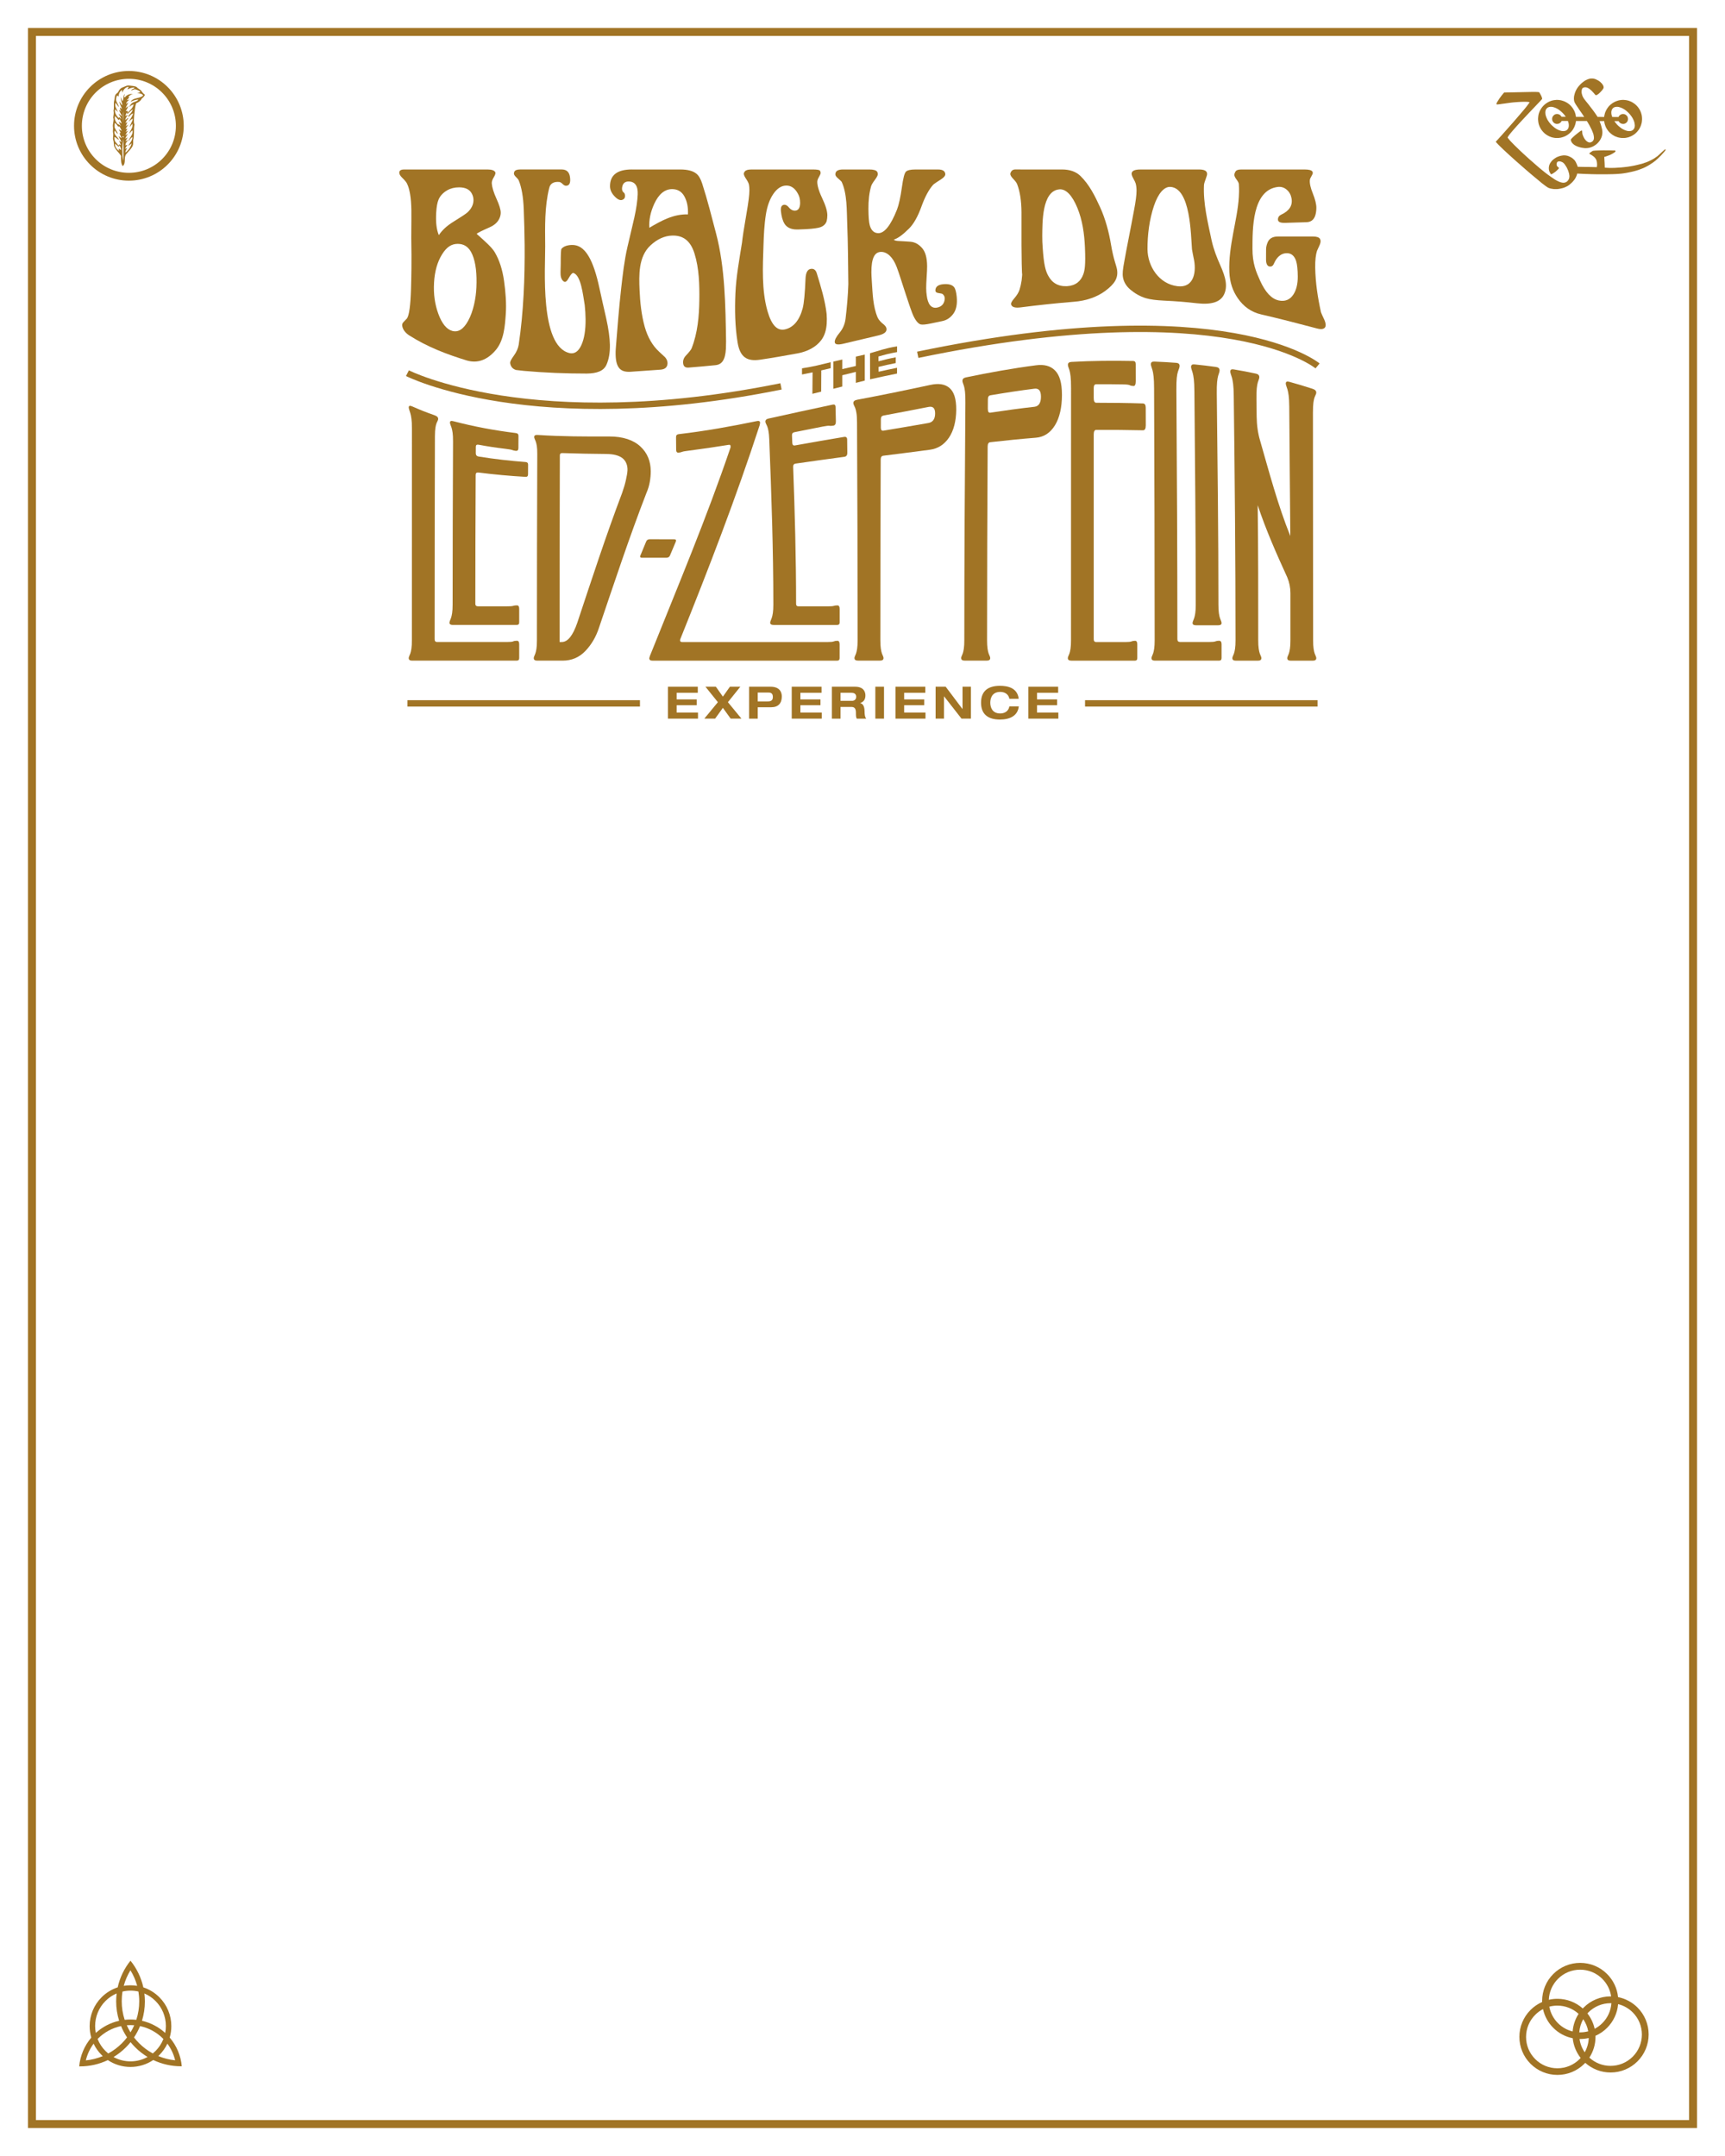 <?xml version="1.0" encoding="UTF-8"?><svg id="Logo" xmlns="http://www.w3.org/2000/svg" width="1080" height="1350" xmlns:xlink="http://www.w3.org/1999/xlink" viewBox="0 0 1080 1350"><defs><style>.cls-1{fill:#a17425;}.cls-2{stroke-width:4px;}.cls-2,.cls-3{fill:none;stroke:#a17425;stroke-miterlimit:10;}.cls-3{stroke-width:5px;}</style><symbol id="New_Symbol_1" viewBox="0 0 147.56 96.18"><path class="cls-1" d="M127.11,34.35l-.05-.84-.11-.84-.12-.83-.22-.79-.22-.78-.23-.78-.33-.73-.28-.73-.39-.73-.39-.67-.9-1.34-.5-.62-.5-.61-1.12-1.12-.61-.51-.62-.5-.67-.45-.67-.44-.67-.4-.72-.39-.73-.33-.78-.28-.73-.28-.78-.23-.84-.16-.78-.17-.84-.06-.83-.11h-1.68l-.78.06-.78.11-.73.11-.78.17-.73.22-.72.23-.73.27-.67.28-.67.34-.67.34-.67.39-.61.39-.56.45-.62.44-.56.51-.55.5-.51.51-.5.55-.45.62-.44.56-.39.67-.4.62-.39.67-.28.67-.33.67-.28.73-.22.73-.17.72-.17.73-.17.78-.11.79-5.69-.06-.84-1.28-1.06-1.57-1.23-1.74-1.45-1.95-1.57-2.02-1.56-2.07-1.68-2.07-1.56-1.96-.73-.95-.61-.95-.5-.9-.4-.89-.27-.9-.23-.78-.17-.78-.05-.79v-.67l.05-.61.12-.56.11-.51.17-.44.22-.34.17-.28.22-.17.45-.22.44-.17.39-.11.45-.06h.84l.45.11.44.06.39.17.45.17.39.22.39.22.84.56.73.62.72.61.73.68.61.72.62.62.95,1.12.67.78.16.11.17.06h.34l.44-.11.51-.28.55-.34.56-.39.56-.5.56-.51,1.12-1.17.95-1.07.39-.55.28-.45.28-.34.11-.33.11-.23.06-.28v-.5l-.12-.56-.16-.62-.34-.56-.39-.61-.45-.62-.56-.56-.61-.61-.61-.56-.73-.5-.73-.51-.78-.39-.78-.39-.78-.39-.78-.23-.62-.17-.61-.11-.62-.05h-1.28l-.62.05-.61.17-.61.11-.62.23-.61.22-.62.28-.61.28-1.23.67-1.12.84-1.11.84-1.07.95-.94,1.01-.95,1.06-.84,1.06-.73,1.12-.61,1.07-.51,1.06-.55,1.4-.39,1.34-.34,1.34-.17,1.24v.61l-.05.56.05.62.06.5.05.56.12.5.11.45.17.45.44.84.67,1.17.9,1.35,1.06,1.56,1.17,1.79,1.34,1.9,1.4,2.02,1.39,2.18-7.15-.05-.11-.79-.11-.72-.17-.79-.22-.73-.22-.72-.28-.67-.28-.68-.34-.67-.39-.67-.39-.67-.39-.62-.45-.56-.44-.56-.51-.55-.5-.56-.56-.51-.56-.5-.55-.45-.62-.39-.61-.45-.67-.33-.67-.4-.67-.28-.67-.33-.73-.22-.73-.23-.72-.22-.73-.17-.78-.11-.78-.11-.78-.06h-1.62l-.84.11-.84.06-.84.17-.78.16-.78.23-.78.28-.73.28-.72.33-.73.39-.67.4-.67.44-.67.45-.62.5-.61.51-.56.56-.56.56-.5.61-.5.62-.45.67-.45.67-.39.67-.39.73-.33.73-.28.73-.28.78-.22.78-.17.79-.11.83-.12.84-.05.84-.06.84.06.84.05.84.12.84.11.84.17.78.22.79.28.78.28.73.33.72.78,1.46.45.67.45.62.5.61.5.62.56.56.56.56.61.56.62.44.67.51.67.39.67.39.73.39.72.34.73.28.78.28.78.22.78.17.84.17.84.11.84.05h1.62l.78-.05.78-.11.78-.11.73-.17.78-.23.73-.22.67-.22.72-.34.67-.28.67-.39.62-.34.61-.44.62-.4.61-.5.56-.45.5-.56.56-.5.45-.56.5-.56.45-.62.39-.61.39-.67.33-.62.34-.67.28-.73.28-.67.22-.73.22-.72.17-.79.17-.78.05-.73h9.5l.84,1.35.78,1.34.78,1.34.67,1.34.67,1.29.61,1.29.51,1.23.44,1.17.4,1.12.22,1.07.17,1.06.05.9v.44l-.05.45-.06.39-.11.39-.17.34-.17.34-.22.33-.22.28-.39.34-.4.28-.44.22-.39.17-.39.11-.4.06h-.39l-.39-.06-.44-.11-.39-.11-.4-.23-.33-.22-.39-.28-.39-.28-.34-.34-.33-.33-.67-.84-.56-.84-.5-.95-.45-1.01-.39-1.01-.28-1-.11-1.01-.06-.95-.05-.23-.06-.28-.06-.16-.16-.12h-.17l-.34.06-.56.34-.94.67-1.23.95-1.4,1.12-1.45,1.17-1.34,1.23-.67.62-.56.56-.5.56-.39.5.05.56.11.51.17.5.22.45.28.5.28.39.39.45.34.39.45.34.44.39.45.33.5.28,1.06.56,1.18.51,1.17.39,1.17.33,1.23.28,1.17.17,1.12.17,1.06.06.95-.06.84-.06.72-.11.73-.11.73-.22.67-.23.67-.22.67-.28.67-.34.61-.33.62-.39.61-.4.56-.39.56-.45.56-.5.5-.5.45-.51.5-.56.39-.56.45-.55.33-.62.34-.62.33-.61.28-.67.22-.62.23-.67.16-.67.12-.73.11-.67.05-.73v-.67l-.05-.73-.06-.72-.11-.68-.45-1.9-.5-1.84-.61-1.85-.67-1.79h4.02l.11.78.11.79.17.72.22.73.23.73.28.72.27.68.34.67.39.67.39.62.39.61.45.62.45.56.5.56.5.5.56.5.56.51.56.44.61.45.62.39.67.39.61.34.73.34.67.28.72.22.67.28.78.17.73.17.78.11.78.11.79.05h1.62l.83-.05.84-.11.78-.17.84-.17.78-.22.73-.28.78-.28.73-.34.72-.39.67-.39.67-.39.67-.51.62-.44.61-.56,1.12-1.12.5-.62.5-.61.45-.62.45-.67.78-1.46.28-.72.33-.73.23-.78.22-.79.22-.78.12-.84.11-.84.05-.84.06-.84-.06-.84ZM63.44,41.35l-.05.45-.11.5-.11.45-.17.39-.17.39-.22.39-.28.34-.28.28-.28.28-.34.22-.28.17-.33.17-.34.11-.39.11-.39.06-.39.05-.84.06-.83-.06-.9-.17-.95-.28-.95-.33-1-.45-.95-.5-1.01-.62-1-.73-.95-.78-.95-.84-.95-.89-.84-1.01-.84-1.01-.67-1.01-.67-1-.55-1.07-.45-1-.39-1.01-.28-.95-.22-.95-.06-.95-.06-.84.12-.84.05-.39.11-.4.11-.33.17-.34.17-.33.22-.28.23-.34.28-.22.27-.28.28-.17.28-.22.34-.12.39-.16.33-.12.4-.05.39-.06.83-.05.84.05.95.17.9.28,1,.34.95.44,1,.51.95.61,1.01.73.95.78.95.84.95.95.67.73.61.73.56.78.56.73h-3.74l-.28-.5-.78-.9-.51-.33-.5-.28-.56-.23-.61-.11-.62-.06h-.44l-.39.12-.45.05-.39.17-.39.17-.34.22-.33.28-.28.28-.28.28-.28.34-.22.33-.17.39-.17.4-.05.44-.12.39v.9l.12.45.05.39.17.39.17.39.22.34.28.33.28.34.28.28.33.22.34.23.39.17.39.16.45.11.39.06h.44l.67-.06.62-.11.56-.22.56-.34.5-.39.39-.39.39-.5.28-.56h5.47l.39,1.17.28,1.12.06.56.05.5v1.07ZM120.75,41.91l-.06.39-.11.39-.11.34-.17.33-.17.34-.22.33-.22.28-.28.23-.28.28-.28.22-.34.17-.33.17-.34.11-.33.11-.39.06-.39.05-.84.06-.9-.06-.89-.17-.95-.28-.95-.33-.95-.45-1-.5-1.01-.62-.95-.73-1-.78-.95-.84-.9-.89-.67-.79-.61-.72-.56-.73-.56-.79h3.74l.28.56.39.45.4.39.5.34.5.28.56.22.61.11.62.06h.44l.4-.06.44-.11.39-.16.34-.17.39-.23.33-.22.28-.28.28-.34.28-.33.23-.34.16-.39.11-.39.12-.39.05-.45.06-.45-.06-.45-.05-.39-.12-.44-.11-.4-.16-.39-.23-.33-.28-.34-.56-.56-.33-.28-.39-.22-.34-.17-.39-.17-.44-.05-.4-.12h-.44l-.67.06-.62.11-.61.28-.5.28-.51.39-.44.45-.34.5-.28.56-5.47-.05-.39-1.18-.28-1.12-.06-.56-.05-.5v-1.01l.05-.5.11-.45.12-.45.16-.44.17-.39.23-.34.27-.39.56-.56.28-.17.34-.22.33-.12.34-.16.39-.12.39-.05.39-.06.78-.05.9.05.89.17.95.28.95.34,1,.44.95.51,1.01.61,1,.73.95.78.95.84.95.95.84.96.78,1,.73,1.01.67,1.06.5,1.01.5,1.01.39,1,.28,1.01.17.95.11.9.06.89-.11.79Z"/><polygon class="cls-1" points="147.33 61.43 146.05 62.5 145.32 63.17 144.71 63.67 143.98 64.4 143.03 65.24 142.19 66.08 141.36 66.81 140.46 67.59 139.4 68.32 138.23 69.16 136.78 70.05 134.99 71 133.98 71.51 132.87 72.01 131.75 72.51 130.58 72.96 129.35 73.35 128.12 73.8 126.84 74.19 125.49 74.53 122.81 75.2 120.02 75.82 117.23 76.32 114.38 76.77 111.53 77.1 108.8 77.38 106.06 77.55 103.49 77.72 101.03 77.77 98.74 77.77 96.62 77.66 94.72 77.55 94.67 76.04 94.61 74.47 94.55 72.91 94.44 71.45 94.39 70.16 94.33 69.1 94.27 68.43 94.27 68.21 94.55 68.15 95.34 67.93 96.45 67.53 97.85 67.03 98.63 66.75 99.41 66.41 100.25 66.02 101.03 65.58 101.87 65.13 102.65 64.62 103.38 64.12 104.05 63.51 103.94 63 103.83 62.61 101.81 62.61 99.41 62.55 96.73 62.55 93.94 62.5 91.15 62.55 88.58 62.61 86.29 62.72 84.45 62.89 83.38 63.51 82.66 64.01 82.04 64.4 81.43 64.96 81.32 65.07 81.26 65.24 81.32 65.35 81.49 65.52 81.93 65.86 82.66 66.25 83.5 66.75 84.45 67.42 84.95 67.81 85.45 68.21 85.95 68.71 86.4 69.27 86.85 69.83 87.18 70.44 87.46 71.11 87.68 71.73 87.8 72.4 87.91 73.07 87.96 73.69 88.02 74.3 88.02 75.42 87.91 76.26 87.85 76.88 87.8 77.1 87.18 77.1 85.56 77.05 83.22 76.99 80.42 76.93 77.58 76.93 74.84 76.88 72.66 76.82 71.21 76.82 71.04 76.32 70.82 75.65 70.37 74.53 69.59 72.85 69.31 72.35 69.03 71.9 68.7 71.39 68.36 70.95 67.97 70.56 67.52 70.16 67.08 69.77 66.63 69.38 65.62 68.71 64.56 68.15 63.5 67.65 62.38 67.25 61.66 67.09 60.93 66.97 60.21 66.86 58.7 66.86 57.92 66.97 57.13 67.09 56.41 67.25 55.63 67.42 54.84 67.7 54.12 67.98 53.34 68.26 52.61 68.65 51.94 69.04 51.27 69.49 50.6 69.94 49.99 70.44 49.37 70.95 48.81 71.51 48.31 72.12 47.86 72.74 47.42 73.35 47.03 74.02 46.75 74.7 46.47 75.37 46.3 76.09 46.13 76.88 46.08 77.61 46.08 78.39 46.13 79.17 46.3 79.96 46.52 80.8 46.8 81.41 47.19 82.08 47.58 82.75 47.92 83.37 48.37 83.2 48.81 83.03 49.26 82.81 49.71 82.53 50.66 81.91 51.66 81.24 52.55 80.46 53.45 79.62 54.23 78.84 54.9 78 54.84 77.83 54.79 77.66 54.68 77.55 54.51 77.38 54.17 77.1 53.78 76.82 53.45 76.43 53.11 75.93 53 75.65 52.89 75.31 52.83 74.92 52.83 74.47 52.89 73.91 53 73.41 53.17 73.02 53.45 72.68 53.73 72.4 54.12 72.23 54.51 72.12 54.96 72.07 55.4 72.07 55.85 72.12 56.35 72.23 56.86 72.35 57.3 72.57 57.8 72.79 58.25 73.02 58.64 73.35 59.09 73.74 59.59 74.3 60.1 74.98 60.65 75.82 61.27 76.77 61.83 77.77 62.33 78.89 62.83 80.01 63.22 81.19 63.56 82.36 63.72 82.92 63.78 83.54 63.89 84.1 63.95 84.66 63.95 85.22 63.89 85.72 63.84 86.28 63.72 86.73 63.56 87.23 63.39 87.68 63.11 88.13 62.83 88.52 62.44 89.02 62.05 89.41 61.6 89.8 61.1 90.08 60.65 90.31 60.1 90.47 59.59 90.59 59.03 90.64 58.48 90.64 57.92 90.59 57.3 90.47 56.74 90.36 55.51 89.97 54.34 89.47 53.11 88.85 51.94 88.24 50.82 87.51 49.82 86.84 47.92 85.55 46.52 84.54 44.74 83.26 42.61 81.63 40.27 79.73 37.7 77.61 34.96 75.26 32.17 72.79 29.27 70.28 26.42 67.7 23.62 65.13 20.94 62.61 18.43 60.2 16.14 57.97 14.13 55.9 12.4 54.11 11.73 53.27 11.11 52.54 10.61 51.92 10.22 51.42 10.33 51.08 10.56 50.58 10.95 50.02 11.45 49.29 12.79 47.61 14.52 45.54 16.53 43.25 18.82 40.68 21.22 38.05 23.74 35.36 28.71 30.04 33.12 25.4 36.36 21.99 37.92 20.36 38.7 19.53 39.26 18.91 39.71 18.41 40.27 17.79 40.16 17.01 39.93 16.17 39.6 15.44 39.26 14.66 38.48 13.26 37.7 11.97 36.69 11.8 35.69 11.75 34.57 11.69 31.11 11.69 29.94 11.75 28.82 11.75 26.14 11.8 23.46 11.86 20.72 11.92 18.04 11.97 15.3 12.03 12.62 12.08 9.89 12.14 7.2 12.2 6.2 13.37 5.14 14.66 4.19 15.94 3.24 17.23 2.4 18.52 1.73 19.58 1.17 20.48 .84 21.15 .61 21.65 .56 21.99 .5 22.15 .56 22.27 .61 22.38 .67 22.49 .84 22.55 1.56 22.55 2.18 22.49 3.63 22.32 5.53 22.04 7.65 21.76 10 21.43 12.45 21.09 14.86 20.81 17.48 20.59 19.88 20.42 22.12 20.31 24.13 20.25 25.86 20.25 27.37 20.31 27.98 20.36 28.48 20.42 28.93 20.53 29.32 20.59 29.15 20.98 28.82 21.48 28.37 22.1 27.81 22.88 26.42 24.73 24.63 26.91 20.16 32.17 15.14 37.99 10 43.81 5.42 48.96 1.9 52.87 0 54.89 .11 55.22 .5 55.73 1.12 56.4 1.9 57.24 3.97 59.31 6.7 61.94 9.89 64.9 13.46 68.15 17.31 71.62 21.33 75.14 25.41 78.72 29.38 82.14 33.23 85.38 36.75 88.29 39.82 90.87 42.45 92.88 43.51 93.66 44.4 94.28 45.07 94.73 45.63 95.01 46.19 95.29 46.8 95.46 47.47 95.68 48.09 95.79 49.37 96.01 50.71 96.18 53.39 96.18 54.73 96.01 56.02 95.79 57.3 95.51 58.53 95.18 59.7 94.78 60.82 94.28 61.88 93.78 62.83 93.22 63.72 92.6 64.45 91.99 64.95 91.54 65.68 90.92 66.57 90.08 67.47 89.02 67.97 88.4 68.47 87.79 68.92 87.06 69.37 86.28 69.76 85.5 70.15 84.6 70.48 83.65 70.76 82.64 71.94 82.75 73.5 82.81 75.45 82.92 77.8 83.03 80.31 83.09 83.1 83.2 86.06 83.26 89.14 83.31 95.39 83.31 98.52 83.26 101.53 83.2 104.38 83.09 107.01 82.92 109.41 82.7 111.48 82.42 113.88 82.03 116.11 81.58 118.23 81.13 120.25 80.63 122.09 80.12 123.88 79.56 125.55 78.95 127.17 78.33 128.68 77.72 130.07 77.05 131.47 76.32 132.76 75.59 134.04 74.81 135.21 74.02 136.44 73.24 137.56 72.4 138.68 71.56 139.79 70.56 141.02 69.49 142.25 68.26 143.59 66.97 144.88 65.52 146.22 64.01 147.56 62.39 147.5 61.83 147.33 61.43"/></symbol><symbol id="New_Symbol_4" viewBox="0 0 89.19 92.41"><path class="cls-1" d="M78.68,66.87c.95-3.24,1.43-6.59,1.42-9.97.01-9.42-3.73-18.45-10.4-25.11-3.91-3.92-8.68-6.86-13.93-8.6-1.89-8.49-5.71-16.43-11.18-23.19-5.45,6.76-9.25,14.69-11.12,23.17-5.28,1.74-10.07,4.69-13.99,8.62-6.67,6.66-10.41,15.69-10.4,25.11,0,3.38.48,6.75,1.42,9.99-6.01,7.05-9.68,15.8-10.5,25.02.22,0,.44,0,.65,0,8.39.01,16.67-1.86,24.25-5.46,5.83,3.89,12.68,5.96,19.69,5.95,7.05,0,13.95-2.09,19.8-6.02,7.57,3.59,15.84,5.45,24.21,5.44.2,0,.39-.01.59-.01-.83-9.2-4.5-17.92-10.51-24.95ZM57.11,35.46c0-2.33-.14-4.66-.43-6.97,3.61,1.54,6.9,3.77,9.67,6.55,5.78,5.76,9.02,13.59,9.01,21.75,0,2.02-.2,4.05-.59,6.03-5.71-5.21-12.67-8.85-20.2-10.57,1.69-5.43,2.54-11.09,2.54-16.79ZM44.55,8.33c2.59,4.21,4.57,8.77,5.86,13.53-1.93-.31-3.87-.47-5.82-.47s-3.93.16-5.86.48c1.28-4.77,3.24-9.33,5.82-13.54ZM37.66,26.82c2.27-.53,4.6-.79,6.94-.79s4.63.25,6.89.77c.47,2.83.71,5.7.7,8.57.01,5.45-.85,10.87-2.54,16.05-1.68-.19-3.36-.28-5.05-.28s-3.38.09-5.06.28c-1.71-5.21-2.58-10.66-2.57-16.14,0-2.84.22-5.67.69-8.46ZM47.85,56.14c-.94,2.13-2.02,4.2-3.24,6.18-1.23-1.98-2.31-4.05-3.25-6.18,1.08-.09,2.16-.13,3.24-.13s2.17.04,3.25.13ZM22.85,35.04c2.79-2.79,6.08-5.02,9.71-6.56-.28,2.28-.42,4.59-.42,6.89,0,5.72.86,11.41,2.57,16.87-7.56,1.71-14.55,5.35-20.27,10.58-.4-1.98-.6-4.01-.59-6.03,0-8.16,3.23-15.99,9-21.75ZM5.76,86.71c1.25-5.26,3.55-10.2,6.76-14.54,1.74,3.66,4.09,6.98,6.96,9.84.33.33.67.66,1.01.98-4.7,1.96-9.66,3.21-14.73,3.72ZM22.85,78.53c-2.98-2.97-5.31-6.52-6.86-10.44.13-.13.26-.26.39-.4,5.47-5.48,12.42-9.24,20-10.83,1.41,3.44,3.17,6.73,5.23,9.83-1.39,1.82-2.9,3.54-4.52,5.16-3.5,3.5-7.48,6.49-11.83,8.85-.84-.68-1.64-1.4-2.41-2.17ZM44.6,87.54c-5.15,0-10.22-1.28-14.74-3.75,3.9-2.36,7.5-5.18,10.71-8.41,1.45-1.44,2.81-2.96,4.09-4.55,1.26,1.56,2.6,3.05,4.02,4.46,3.23,3.24,6.85,6.08,10.77,8.44-4.55,2.51-9.66,3.82-14.85,3.81ZM64,80.66c-4.39-2.37-8.4-5.37-11.92-8.9-1.58-1.58-3.06-3.25-4.42-5.02,2.07-3.11,3.83-6.41,5.25-9.87,7.54,1.6,14.46,5.36,19.91,10.82.13.14.26.27.39.4-1.54,3.92-3.88,7.47-6.86,10.44-.75.75-1.53,1.46-2.35,2.13ZM68.75,82.93c.32-.3.64-.61.95-.92,2.87-2.86,5.23-6.2,6.97-9.86,3.21,4.32,5.5,9.24,6.75,14.47-5.04-.5-9.99-1.75-14.67-3.69Z"/></symbol><symbol id="New_Symbol_5" viewBox="0 0 95.39 95.39"><path class="cls-1" d="M58.73,17.63c-1-1.65-3.1-2.07-4.21-3.62-1.87-1.05-4.06-.93-6.11-1.28-2.33-.5-4.31.99-6.41,1.67-1.87.7-3,2.46-3.76,4.2-.72.62-1.52,1.18-2.12,1.92-.81,1.53-.73,3.29-1.08,4.94-.9,2.97.07,6.05-.71,9.05.45,2,.05,3.98-.25,5.97.93,2.82-.75,5.57-.21,8.42.21,1.74-.28,3.52.1,5.26.54,2.04-.6,4.18.21,6.19.55,1.54.3,3.19.61,4.78,1.13,3.48,4.29,5.68,6.08,8.78.04,2.98-.39,6.27,1.47,8.85,3.25-2.7.54-7.51,3.14-10.54,1.86-2.35,4.28-4.32,5.53-7.11.67-1.53.32-3.22.42-4.83,1.16-4.48.34-9.18,1.13-13.71-.93-2.52-.3-5.14-.27-7.74.54-3.58.54-7.29,1.74-10.74,2.04-.83,3.96-2.06,4.9-4.14,1.13-.88,2.33-1.84,2.7-3.31-1.17-.8-2.15-1.82-2.9-3.01ZM40.9,48.06c-.83-1.11-2.07-1.47-3.21-2.07-1.46-1.88-2.94-4.36-1.98-6.8,1.06,1.17,2.08,2.37,3.12,3.56.2-.25.61-.74.81-.99.71,1.26,1.42,2.53,1.78,3.95-.96-.44-1.63-1.16-2.42-1.8.29,1.52,1.07,2.86,1.9,4.15ZM40.91,68.81c-.73-.45-1.4-.92-2.09-1.39.08.52.24,1.55.32,2.07-2.02-1.48-3.75-3.64-3.54-6.29,1.12.85,2.14,1.83,3.18,2.78.27-.44.54-.87.81-1.3.59,1.32,1.47,2.6,1.32,4.13ZM40.54,53.69c-.23.14-.68.42-.92.56.39,1.5,1.35,2.78,1.79,4.28-1.01-.51-1.72-1.36-2.64-1.98.52,1.94,1.98,3.46,2.51,5.4-.7-.42-1.38-.86-2.04-1.3.51,1.25,1.03,2.49,1.53,3.76-.34-.15-1.03-.46-1.38-.61-.24.38-.47.76-.71,1.14-.78-1.2-1.81-2.18-2.7-3.28-.91-1.2-.87-2.77-.94-4.2.32.12.97.36,1.3.48.85.77,1.72,1.56,2.8,2.01-1.13-2.78-5.33-4.65-3.7-8.11.63.75,1.29,1.53,1.86,2.35.23.09.68.3.9.4-.81-2-2.3-3.65-2.97-5.7-.13-1.25.04-2.49.16-3.72,1.35.67,2.13,2,2.95,3.19.31-.02.93-.06,1.23-.08.74,1.22,1.29,2.55,1.91,3.84-.85-.48-1.7-.93-2.56-1.37.47,1.01,1.06,1.97,1.62,2.94ZM42.62,78.13c-.86-6.29-.79-12.77.14-19.05.06,3.78.41,7.55.2,11.33.14,2.58.13,5.17-.34,7.72ZM42.88,57.8c-.79-.06-.93-.41-.43-1.05.78.05.92.4.43,1.05ZM42.75,44.64c-.34-3.21-.33-6.54.35-9.71-.07,3.24-.47,6.46-.35,9.71ZM51.09,41.43c-.21,2.7-2.29,4.76-2.63,7.4.78-.95,1.44-2.01,2.27-2.93.74,3.31-1.78,5.79-2.88,8.63,1.18-.79,1.77-2.19,3.03-2.87.62,3.79-2.64,6.28-3.73,9.55,1.29-1.16,1.95-2.9,3.55-3.74.18,3.12-2.34,5.17-3.62,7.72,1.08-.67,2.02-1.51,3.07-2.23-.9,3.19-2.8,6.2-5.57,8.06.12-1.47.85-2.75,1.63-3.97-.63.25-1.26.48-1.89.7.59-1.27,1.41-2.41,2.13-3.62-.46.16-1.39.48-1.85.63.13-.53.4-1.58.54-2.12.61-.84,1.26-1.66,1.87-2.51-.57.27-1.71.8-2.28,1.07.6-1.17,1.27-2.31,1.91-3.45-.53.3-1.6.91-2.13,1.21.62-1.5,1.4-2.92,2.34-4.24-.74.44-1.47.88-2.23,1.25.64-1.45,1.55-2.77,2.37-4.12-.52.3-1.56.92-2.09,1.23.53-.97,1.05-1.94,1.57-2.9-.39.09-1.19.27-1.58.36.62-1.44,1.53-2.71,2.43-3.98-.8.49-1.59.99-2.36,1.49.52-1.23,1.11-2.44,1.51-3.72-.4.28-1.18.84-1.58,1.11.16-1.83,1.55-3.11,2.5-4.56-.23.06-.67.17-.9.23-.63.6-1.32,1.15-2.04,1.61.35-1.73,1.36-3.19,2.45-4.55-.8.32-1.58.66-2.35,1.01.36-.95.75-1.88,1.15-2.82.21.23.64.7.86.93,1.39-1.41,2.88-2.73,4.46-3.94-.28,2.25-2.06,3.72-3.52,5.27-.12.54-.24,1.08-.34,1.64,1.37-1.14,2.33-2.94,4.19-3.36-.69,2.79-2.52,5.07-4.07,7.43,1.12-1.15,2.36-2.17,3.81-2.9ZM49.19,26.82c2.16-.94,4.39-1.97,6.82-1.92-1.37,1.92-4.09,1.71-5.76,3.23-1.1.87-1.76,2.12-2.23,3.41.54-.47,1.05-.98,1.54-1.51.76-.38,1.53-.73,2.33-1.05-.65,3.22-3.29,5.39-5.62,7.46.12-.44.37-1.31.49-1.75-.44.06-1.32.18-1.75.24.84-1.45,1.68-2.91,2.28-4.48-.58.47-1.76,1.39-2.35,1.85.5-1.77,1.66-3.25,2.24-4.97-.45.34-1.35,1.03-1.8,1.37.05-1.79,1.64-2.72,2.78-3.81-.78.18-1.56.36-2.33.55.61-.71,1.25-1.4,1.93-2.06-.06-.32-.19-.98-.25-1.3,1.22-.89,2.37-1.97,3.93-2.22-2.64-.02-5.54.73-7.1,3.01-.21-.04-.63-.13-.85-.18.27-.91.5-1.84.64-2.78-1.68,1.83-.74,4.47-2.03,6.43-.63-1.27-1.19-2.56-1.66-3.88.06.45.13.9.2,1.36.1,2.11,1.31,3.99,1.37,6.12-1.15-.92-1.64-2.31-2.45-3.48-.04,2.47,1.6,4.43,2.14,6.74-.41-.37-1.23-1.11-1.64-1.48-.17,1.41.42,2.68,1.22,3.81-.61-.62-1.24-1.22-1.86-1.79-.12,2.14,1.84,3.61,2.17,5.67-1.05-.64-1.81-1.61-2.7-2.43.41,1.81,1.78,3.16,2.34,4.92-.69-.55-1.29-1.22-1.89-1.86-.13.25-.39.74-.52.99-1.87-2.13-3.8-4.7-3.09-7.73.77.82,1.53,1.67,2.44,2.36-1-2.58-3.28-5.08-1.97-8.01,1,1.26,1.72,2.72,2.83,3.9-.32-1.89-1.48-3.45-2.19-5.19-.66-1.74-.12-3.6.66-5.19.31.27.93.81,1.23,1.08.06-2.27.98-4.55,2.97-5.79.02.61.06,1.84.09,2.46,1.09-2.39,2.86-5.02,5.78-5.13-.41.75-.82,1.49-1.23,2.24,1.92-.79,3.88-1.61,6-1.66l-.03.87c-1.13.24-2.18.71-2.77,1.74,1.11-.36,2.21-.76,3.33-1.12,1.76.46,3.52,1.05,4.88,2.33-.89.58-1.89.9-2.91,1.1,1.79.18,4.45.2,5.26,2.1-3.09,2.89-8.54,1.49-10.91,5.43Z"/><path class="cls-1" d="M81.42,13.97C72.48,5.01,60.35,0,47.7,0c-12.66-.01-24.79,5.01-33.73,13.97C5.01,22.91,0,35.04,0,47.69c-.01,12.66,5.01,24.79,13.97,33.73,8.94,8.96,21.07,13.98,33.73,13.97,12.65,0,24.78-5.01,33.72-13.97,8.96-8.94,13.98-21.07,13.97-33.73.01-12.65-5.01-24.78-13.97-33.72ZM76.6,76.6c-7.66,7.68-18.06,11.99-28.9,11.97-10.85.02-21.25-4.29-28.91-11.97-7.68-7.66-11.99-18.06-11.97-28.91-.02-10.84,4.29-21.24,11.97-28.9,7.66-7.68,18.06-11.99,28.91-11.97,10.84-.02,21.24,4.29,28.9,11.97,7.68,7.66,11.99,18.06,11.97,28.9.02,10.85-4.29,21.25-11.97,28.91Z"/></symbol><symbol id="New_Symbol_6" viewBox="0 0 112.4 97.44"><path class="cls-1" d="M102.71,38.84c-4.62-4.63-10.5-7.78-16.91-9.06-.76-7.59-4.13-14.69-9.54-20.09C70.07,3.48,61.64,0,52.86,0c-8.77-.01-17.2,3.48-23.4,9.69-6.21,6.2-9.7,14.62-9.69,23.4,0,.32.01.64.01.95-3.76,1.65-7.19,4-10.09,6.91C3.47,47.15-.02,55.57,0,64.35c-.02,8.78,3.47,17.2,9.69,23.4,6.2,6.22,14.62,9.71,23.4,9.69,8.78.02,17.2-3.47,23.4-9.69.27-.27.53-.54.79-.81,6.06,5.42,13.9,8.41,22.03,8.39,8.78.02,17.2-3.47,23.4-9.69,6.21-6.2,9.7-14.62,9.69-23.4.01-8.78-3.48-17.2-9.69-23.4ZM59.14,43.94c.28-.3.57-.6.86-.89,5.1-5.12,12.04-7.99,19.27-7.98.25,0,.5,0,.74.01-.45,6.55-3.26,12.72-7.91,17.36-1.96,1.96-4.21,3.62-6.66,4.9-1.06-4.89-3.21-9.47-6.3-13.4ZM59.86,59.51c-2.3.61-4.66.92-7.03.92-.25,0-.5-.01-.75-.01.28-4.03,1.45-7.93,3.42-11.45,2.18,3.17,3.67,6.76,4.36,10.54ZM33.55,13.9c5.11-5.12,12.05-7.99,19.28-7.98,7.22-.01,14.16,2.86,19.27,7.98,4.13,4.13,6.83,9.47,7.68,15.25h-.47c-8.78-.01-17.2,3.48-23.4,9.69-.27.27-.53.54-.79.81-6.06-5.41-13.9-8.4-22.03-8.39-2.52-.01-5.04.28-7.5.85.26-6.86,3.11-13.36,7.96-18.21ZM51.47,44.34c-2.96,4.6-4.73,9.85-5.16,15.3-4.83-1.18-9.24-3.67-12.76-7.2-3.91-3.9-6.54-8.91-7.54-14.35,2.3-.61,4.66-.92,7.04-.91,6.82-.01,13.39,2.55,18.42,7.16ZM52.32,83.7c-5.11,5.12-12.04,7.99-19.27,7.98-7.23.01-14.17-2.86-19.27-7.98-5.12-5.1-7.99-12.04-7.98-19.27-.01-7.23,2.86-14.17,7.98-19.27,1.98-1.99,4.26-3.66,6.76-4.95,1.35,6.17,4.45,11.82,8.92,16.28,4.62,4.63,10.51,7.78,16.92,9.06.62,6.25,3.02,12.2,6.9,17.14-.31.34-.63.68-.96,1.01ZM56.82,77.78c-2.39-3.46-3.94-7.43-4.53-11.6.19.01.38.01.57.01,2.5,0,4.99-.28,7.43-.84-.14,4.36-1.34,8.62-3.47,12.43ZM98.54,81.59c-5.11,5.12-12.04,7.99-19.27,7.98-6.83.01-13.41-2.55-18.43-7.17,3.49-5.37,5.35-11.64,5.34-18.05,0-.32,0-.63-.01-.95,3.77-1.65,7.19-3.99,10.09-6.91,5.54-5.52,8.94-12.83,9.58-20.62,4.81,1.19,9.2,3.67,12.7,7.18,5.12,5.11,7.99,12.04,7.98,19.27.01,7.23-2.86,14.17-7.98,19.27Z"/></symbol></defs><g id="Logo_Main"><path class="cls-1" d="M252.94,106.12h52.31c2.7,0,4.34.61,4.89,1.82.19.65-.16,1.7-1.05,3.15-.89,1.45-1.28,2.73-1.19,3.85.19,2.42,1.17,5.6,2.94,9.51,1.77,3.91,2.66,6.81,2.66,8.67,0,1.12-.23,2.24-.7,3.36-1.03,2.52-3.13,4.48-6.29,5.87-4.66,2.05-7.37,3.4-8.11,4.06,5.78,5.13,9.7,8.65,11.44,11.66,2.81,4.82,4.73,10.73,5.72,17.71.99,6.98,1.57,14.4,1.09,21.02-.52,7.2-1.09,16.03-6.07,22.16-5.64,6.77-11.8,8.56-18.12,6.81-12.82-3.92-24.9-8.54-36.28-15.78-2.51-1.64-3.9-3.61-4.32-5.73-.21-1.01.03-1.86.77-2.6.74-.75,1.47-1.52,2.21-2.32,1.32-1.99,2.18-8.11,2.48-18.23.1-3.2.22-7.69.27-13.27.07-6.8,0-11.26-.04-13.17-.18-7.46.09-15.38,0-22.94-.09-7.93-1.12-13.66-2.8-16.92-.37-.75-1.35-1.97-2.94-3.5-1.26-1.21-1.9-2.34-1.82-3.36.1-1.2,1.07-1.82,2.94-1.82ZM274.75,147.24c2.04-3.08,5.01-5.84,8.9-8.25,4.98-3.08,8.02-5.08,9.04-6.01,2.5-2.33,3.75-4.9,3.75-7.69,0-1.49-.37-2.89-1.11-4.2-1.39-2.52-4.03-3.78-7.92-3.78-2.78,0-5.25.61-7.37,1.82-2.59,1.48-4.4,3.42-5.42,5.73-.82,1.86-1.32,4.69-1.53,8.39-.33,5.83.18,10.54,1.67,13.99ZM271.75,177.07c-.41,7.09.5,13.52,2.7,19.48,2.2,5.96,5.05,9.62,8.68,10.65,3.63,1.03,6.97-.9,9.94-6.26,3.32-5.98,4.92-14.34,5.2-20.98.36-8.34-.34-15.35-2.53-20.51-2.19-5.16-5.46-6.75-9.17-6.75s-6.81,1.77-9.78,6.54c-2.98,4.78-4.63,10.62-5.05,17.83Z"/><path class="cls-1" d="M341.34,153.81c.11,13.81-3.57,62.71,15.16,67.26,3,.73,5.6-.85,7.46-4.93,1.86-4.07,2.73-9.52,2.66-16.34-.03-2.82-.21-5.75-.53-8.74-1.12-6.6-2.34-18.71-7.14-20.17-.51-.15-1.69,1.01-2.79,3.07-1.1,2.06-2.1,2.87-2.94,2.44-1.21-.62-2.14-2.28-2.25-4.52-.1-2.09.09-4.48.09-6.63,0-6.18.13-9.01.5-9.48,1.31-1.49,3.46-2.29,6.43-2.38,3.72-.1,7.31,1.57,10.59,7.15,2.62,4.45,4.81,11.01,6.69,19.77,1.3,6.07,2.81,12.57,4.23,18.88,1.52,6.79,2.27,12.45,2.35,16.71.09,4.87-.62,9.06-2.16,12.5-1.71,3.83-5.82,5.44-12.33,5.51-13.16,0-26.17-.5-39.29-1.67-3.25-.34-4.91-.56-5.01-.57-1.79-.57-2.93-1.66-3.44-3.33-.17-.52-.24-.97-.22-1.34.05-.87.87-2.31,2.43-4.47,1.56-2.15,2.53-4.4,2.92-6.67,3.06-20.49,3.88-42.14,3.72-62.47-.06-7.33-.29-15.01-.56-22.38-.28-7.75-1.4-13.8-3.08-17.9-.19-.56-.75-1.28-1.68-2.17-.93-.88-1.4-1.65-1.4-2.31,0-.28.09-.65.28-1.12.47-.93,1.68-1.4,3.64-1.4h26.02c3.08,0,4.75,1.65,5.17,4.76.49,3.58-.28,5.45-2.52,5.45-.65,0-1.35-.37-2.1-1.12-.75-.75-1.45-1.17-2.1-1.26-3.54-.28-5.64.98-6.29,3.78-2.93,11.73-2.61,24.18-2.52,36.09Z"/><path class="cls-1" d="M395.61,106.12h30.35c4.57,0,7.92.89,10.07,2.66,1.49,1.21,2.7,3.31,3.64,6.29,3.32,10.28,5.95,20.85,8.67,31.19,5.62,21.34,5.89,45.38,6.24,67.52,0,1.77-.03,3.28-.1,4.56-.38,7.19-2.61,9.93-6.56,10.32-6.67.67-9.96.95-16.71,1.5-2,.16-3.15-.53-3.46-2.36-.31-1.83.22-3.57,1.61-5.07,2.08-2.17,3.3-3.77,3.65-4.61,3.8-9.71,4.69-20.15,4.83-30.17.13-9.55-.11-19.86-3.03-29.21-2.7-8.67-7.75-11.39-13.94-11.23-4.91.13-9.5,2.33-13.62,6.15-7.62,7.09-7.21,18.75-6.83,27.88.31,7.46,1.13,15.62,3.23,23.09,1.85,6.57,4.88,11.8,9.03,15.61,2.44,2.29,3.66,3.36,3.75,3.48,1.15,1.3,1.66,2.82,1.45,4.34-.29,2.2-1.82,3.24-4.46,3.42-7.12.5-10.9.78-18.48,1.3-6.18.42-9.38-2.07-9.52-11.03-.02-.98.01-2.05.09-3.23,1.01-12.64,1.98-25.41,3.39-37.89.97-8.57,1.97-17.42,3.92-25.93,1.4-6.11,2.96-12.36,4.34-18.53,1.28-5.76,1.94-10.7,2.1-14.41.23-5.36-1.73-8.11-5.73-8.11-1.96,0-3.25.9-3.78,2.66-.58,1.92-.33,3.36.7,4.2.56.37.8,1.03.84,1.82.04.8-.05,1.49-.42,1.96-1.49,1.59-3.36,1.31-5.59-.84-2.24-2.14-3.36-4.43-3.36-6.85,0-6.99,4.57-10.49,13.71-10.49ZM406.52,142.62c7.58-4.43,15.06-8.64,24.2-8.39.19-4.48-.56-8.23-2.24-11.26-1.68-3.03-4.24-4.55-7.69-4.55-4.57,0-8.39,3.11-11.19,9.23-2.36,5.15-3.36,10.21-3.08,14.97Z"/><path class="cls-1" d="M470.57,106.12h38.32c2.7,0,4.2.26,4.48.77.28.51.42.96.42,1.33,0,.56-.35,1.42-1.05,2.59-.7,1.17-1.02,2.15-1.05,2.87-.09,2.15.82,5.67,3.01,10.28,2.19,4.61,3.29,8.23,3.29,10.84,0,1.21-.14,2.43-.42,3.64-.65,1.96-2.09,3.24-4.2,3.92-1.39.44-4.28.88-8.53,1.12-3.79.22-6.32.25-7.41.14-2.93-.31-5.08-1.56-6.29-3.57-1.21-2-1.92-4.73-2.24-8.04-.17-1.75.2-2.99,1.12-3.5,1.23-.67,2.61-.19,3.92,1.4,1.31,1.58,2.76,2.16,4.2,1.96,1.77-.25,2.8-1.82,2.8-4.9,0-2.14-.42-3.96-1.26-5.45-1.87-3.64-4.39-5.41-7.55-5.32-3.07.09-5.77,1.95-8.11,5.45-2.11,3.16-3.65,7.33-4.48,12.45-1.04,6.5-1.34,13.27-1.54,19.58-.42,13.19-1.25,27.99,2.53,41.16,2.62,9.1,6.3,12.54,11.09,11.38,5.14-1.25,8.89-5.57,10.93-13.18.82-3.12,1.41-9.49,1.77-18.43.17-4.21,1.43-6.23,3.8-6.3,1.61-.05,2.71.93,3.31,2.98,2.53,8.3,5.1,16.6,6.11,25.26.16,2.17.18,4.2.05,6.1-.29,4.28-1.42,7.64-3.38,10.28-3.34,4.41-8.5,7.13-14.95,8.35-7.79,1.42-15.57,2.81-23.4,3.95-8.07,1.19-12.54-1.47-14.06-10.78-1.66-10.16-1.8-20.62-1.37-30.7.45-10.51,2.46-21.31,4.14-31.89.28-2.8,1.18-8.9,2.8-18.18,1.18-6.78,1.82-11.65,1.82-14.55,0-1.4-.09-2.57-.28-3.5-.19-.93-.77-2.12-1.75-3.57-.98-1.44-1.47-2.54-1.47-3.29,0-.37.14-.75.42-1.12.56-1.03,2.05-1.54,4.48-1.54Z"/><path class="cls-1" d="M559.53,150.04c.56.47,1.42.78,2.52.84,2.64.15,5.39.26,8.04.49,2.66.23,5.04,1.52,7.13,3.85,2.1,2.33,3.19,6.03,3.24,11.43.01,1.42-.08,3.65-.29,6.73-.21,3.07-.3,5.42-.29,7.02.01,1.69.12,3.19.32,4.49.7,5.76,2.88,8.33,6.38,7.73,2.86-.5,4.45-2.27,4.86-4.92.22-1.43-.16-2.64-1.29-3.57-.19-.22-1.09-.43-2.67-.64-1.21-.17-1.83-.7-1.84-1.55-.02-2.4,1.69-3.69,5-3.98,3.32-.29,5.65.38,6.88,2.06.66,1.04,1.18,2.97,1.46,5.77.45,4.53-.27,8.14-2.07,10.62-1.8,2.48-4.09,4.05-6.89,4.63-2.74.57-4.11.86-6.86,1.44-3.36.72-5.61.95-6.74.66-1.69-.43-3.7-2.89-5.41-7.41-1.63-4.31-3.12-9.16-4.74-13.95-1.62-4.79-3.12-10-4.86-14.59-2.36-6.21-5.98-9.47-9.71-9.46-4.11.01-6.15,3.86-6.13,12.73,0,1.16.09,3.18.29,6.08.5,7.3.67,15.3,3.58,22.2.66,1.5,1.99,3.03,3.98,4.53,1.33,1.16,1.82,2.33,1.57,3.49-.3,1.42-1.92,2.53-4.95,3.25-7.38,1.76-14.76,3.54-22.16,5.26-3.43.78-5.12.45-5.25-1.01-.12-1.36.89-3.34,3.04-5.93,2.15-2.58,3.35-5.56,3.74-8.86.83-7.04,1.51-14.4,1.72-21.58-.16-12.66-.19-25.28-.7-37.91-.32-7.89.02-18.74-3.5-26.16-.19-.28-1.03-1.07-2.52-2.38-.93-.84-1.4-1.58-1.4-2.24,0-2.05,1.58-3.08,4.76-3.08h16.5c2.61,0,4.24.47,4.9,1.4.28.47.42.98.42,1.54,0,.75-.63,1.96-1.89,3.64s-2.03,2.99-2.31,3.92c-1.21,4.29-1.72,9.05-1.68,14.13.04,4.8.27,8.31.84,10.35.91,3.25,2.74,4.86,5.32,4.9,3.87.05,7.83-4.85,11.75-14.83,1.12-2.89,2.17-7.62,3.08-14.13.76-5.48,1.58-8.69,2.52-9.58.93-.88,2.84-1.33,5.73-1.33h14.41c2.8,0,4.3.94,4.48,2.8.1,1.02-.8,2.18-2.66,3.36-2.66,1.69-4.34,2.8-4.9,3.36-2.71,2.99-5.17,7.58-7.41,13.78-2.24,6.2-4.8,10.75-7.69,13.64-3.92,3.92-7.13,6.25-9.65,6.99Z"/><path class="cls-1" d="M638.97,106.12h26.01c4.76,0,8.53,1.31,11.33,3.92,5.73,5.54,9.24,12.71,12.45,19.72,3.27,7.13,5.57,15.7,6.85,23.5,1.51,9.17,3.39,13.04,3.78,15.7.74,5.14-1.43,8.81-7.64,13.37-4.61,3.38-11.34,6.05-19.6,6.64-11.08.9-22.08,2.07-33.1,3.49-3.52.48-5.52-.15-5.99-1.79-.28-.69.32-1.94,1.79-3.64,1.75-2.02,2.9-3.86,3.45-5.55,1.18-3.79,1.76-7.61,1.73-12.57.03,4.9-.35,4.63-.49-15.38-.05-6.85.05-13.84,0-20.7-.05-7.13-.98-12.96-2.66-17.34-.28-.84-1.12-2.05-2.52-3.5-1.17-1.21-1.82-2.24-1.82-3.08,0-.37.14-.79.42-1.26.47-.93,1.26-1.44,2.38-1.54h3.64ZM663.25,118.57c-11.09.94-10.58,21.31-10.71,29.09-.04,2.47.11,5.05.28,7.55.73,10.91,1.85,14.38,3.39,17.31,2.44,4.65,6.43,6.98,11.95,6.66,5.24-.3,8.63-3.16,10.13-7.55.81-2.37,1.48-5.44.97-16.84-.37-8.22-1.5-16.77-4.73-24.62-3.21-7.79-7.1-11.96-11.27-11.61Z"/><path class="cls-1" d="M750.72,106.12c3.36,0,5.04.93,5.04,2.8,0,.56-.3,1.63-.91,3.22-.61,1.59-.96,2.8-1.05,3.64-.59,11.59,2.41,23.44,4.76,34.69,1.31,5.87,3.35,10.9,5.3,15.29,1.96,4.39,3.1,7.73,3.5,10.43.49,3.28.08,6.11-1.16,8.51-2.24,4.3-7.53,6.23-16.67,5.21-8.04-.9-12.2-1.25-21.1-1.69-4.52-.22-8.32-.69-11.08-1.52-3.65-1.09-6.93-3.07-9.58-5.29-2.66-2.22-4.21-4.89-4.7-7.77-.41-2.41-.08-5.04.87-10.11.64-3.43,1.51-8.52,2.59-13.75,1.22-5.91,2.31-12.19,3.5-18.32,1.04-5.38,1.54-9.42,1.54-12.03,0-1.77-.19-3.31-.56-4.62-.19-.65-.72-1.73-1.54-3.22-.66-1.19-.98-2.14-.98-2.8,0-1.77,1.82-2.66,5.45-2.66h36.79ZM718.44,156.03c.06,10.81,7.29,21.81,18.75,23.18,10.72,1.28,12.01-9.65,10.13-17.66-.35-1.49-.63-3.37-1.03-5.4-.74-9.03-.83-38.29-13.47-39.12-3.91-.26-7.71,4-10.35,11.89-2.89,8.64-4.08,18.17-4.03,27.11Z"/><path class="cls-1" d="M777.02,106.12h39.72c2.7,0,4.34.42,4.9,1.26.19.28.28.61.28.98s-.28,1.03-.84,1.96c-.56.93-.91,1.7-.98,2.24-.27,2.14.43,5.09,1.82,8.53,1.5,3.72,2.24,6.76,2.24,9.09,0,1.03-.09,2.05-.28,3.08-.65,3.82-2.61,5.78-5.87,5.87-5.37.17-8.06.25-13.43.42-2.99.09-4.48-.61-4.48-2.1,0-1.4.7-2.42,2.1-3.08,5.04-2.33,7.17-5.69,6.43-10.07-.38-2.23-1.35-4.06-2.94-5.45-1.59-1.4-3.41-2-5.45-1.82-16.56,1.81-16.02,27.08-16.08,38.6-.06,9.27,2.29,14.62,4.82,20.21,3.16,6.96,7,11.36,11.76,12.32,3.79.76,6.87-.43,9.03-3.73,1.85-2.82,2.78-6.65,2.75-11.26-.03-4.35-.36-7.63-1.03-9.72-1.1-3.42-3.21-5.06-6.17-4.92-3.33.16-5.94,2.44-7.72,6.51-.59,1.44-1.53,2.03-2.8,1.81-1.63-.29-2.26-2.12-2.15-5.37.06-1.74-.04-3.73.03-5.65.05-1.37.42-2.77.98-4.08,1.03-2.44,3.17-3.66,6.43-3.66h21.96c2.24,0,3.68.47,4.34,1.4.28.47.42.98.42,1.54,0,.75-.28,1.73-.84,2.94-.74,1.58-1.21,2.6-1.4,3.06-.75,2.3-1.23,5.94-1.13,10.67.19,9.54,1.52,18.28,3.61,27.8.19.61.89,2.18,2.12,4.76.76,1.8,1,3.19.71,4.15-.57,1.64-2.4,2.04-5.37,1.25-11.6-3.08-23.21-6.09-34.91-8.79-6.39-1.45-11.18-5.12-14.64-10.15-3.07-4.46-5.01-9.7-5.29-16.5-.34-8.17.95-16.24,2.45-24.36,1.37-7.44,3.05-14.95,3.5-22.52.1-1.67.27-4.58,0-8.11-.05-.71-.58-1.7-1.47-2.87-.89-1.16-1.33-2.12-1.33-2.87,0-.65.26-1.37.77-2.17.51-.79,1.65-1.19,3.43-1.19Z"/><path class="cls-1" d="M258.07,413.67c-1.45,0-2.17-.52-2.17-1.58,0-.39.1-.79.3-1.19s.43-.96.69-1.68c.26-.72.49-1.74.69-3.06.2-1.32.3-3.09.3-5.33,0-44.15.01-88.29.03-132.44,0-2.56-.1-4.56-.3-6.07-.2-1.52-.43-2.71-.7-3.59-.27-.88-.5-1.6-.7-2.17-.2-.57-.3-1.06-.3-1.46,0-1.08.74-1.26,2.21-.61,5.63,2.48,8.43,3.58,14.02,5.55,1.46.52,2.19,1.25,2.19,2.25,0,.38-.1.76-.3,1.14-.2.38-.44.88-.7,1.51-.27.63-.5,1.57-.71,2.85-.2,1.28-.31,3.09-.32,5.48-.12,42.32-.19,84.63-.19,126.95,0,1.19.52,1.78,1.58,1.78h43.48c2.24,0,3.62-.13,4.15-.4.52-.26,1.32-.39,2.37-.39.92,0,1.38.73,1.38,2.17v8.7c0,1.06-.53,1.58-1.58,1.58h-65.42ZM283.57,391.33c-1.45,0-2.17-.46-2.17-1.38,0-.39.1-.82.3-1.28.2-.46.43-1.05.69-1.78.26-.72.49-1.74.69-3.06.2-1.32.3-3.09.3-5.33,0-34.04.12-68.08.26-102.12,0-2.29-.08-4.08-.27-5.43-.19-1.35-.42-2.4-.68-3.17-.26-.77-.49-1.4-.69-1.89-.2-.49-.29-.93-.29-1.3,0-.98.73-1.24,2.19-.83,12.91,3.38,25.71,5.76,38.95,7.39,1.18.13,1.77.7,1.76,1.75-.01,2.99-.02,4.51-.04,7.59,0,1.31-.54,1.92-1.59,1.82-.92-.09-1.67-.27-2.26-.51-.59-.25-1.94-.49-4.04-.74-6.78-.83-10.18-1.33-16.98-2.58-1.19-.22-1.78.18-1.79,1.21,0,1.62-.01,2.44-.02,4.1,0,1.18.58,1.88,1.77,2.08,9.74,1.58,19.56,2.69,29.4,3.44,1.05.08,1.57.61,1.57,1.59-.01,2.43-.02,3.66-.03,6.11,0,1.11-.53,1.64-1.58,1.58-9.83-.58-19.64-1.45-29.41-2.71-1.19-.15-1.78.31-1.79,1.4-.13,26.94-.22,53.88-.22,80.81,0,1.06.59,1.58,1.78,1.58h17.79c2.24,0,3.62-.1,4.15-.3.52-.2,1.32-.3,2.37-.3.92,0,1.38.73,1.38,2.17v8.5c0,1.06-.53,1.58-1.58,1.58h-39.92Z"/><path class="cls-1" d="M381.36,273.31c8.69-.03,15.24,2.23,19.58,6.26,4.34,4.03,6.48,9.21,6.49,15.63,0,1.98-.19,4.14-.58,6.45-.39,2.31-1.1,4.68-2.15,7.09-10.78,27.83-20.1,56.15-29.71,84.4-1.85,5.66-4.69,10.5-8.52,14.51-3.83,4.01-8.59,6.02-14.27,6.02h-15.85c-1.45,0-2.17-.52-2.17-1.58,0-.39.1-.79.3-1.19.2-.4.43-.96.69-1.68.26-.72.49-1.71.69-2.96.2-1.25.3-2.99.3-5.23,0-38.96.07-77.92.22-116.88,0-2.05-.08-3.67-.28-4.88-.19-1.21-.42-2.15-.68-2.82-.26-.67-.49-1.22-.68-1.65-.2-.43-.29-.82-.29-1.18,0-.94.72-1.36,2.17-1.27,14.89.99,29.84,1.02,44.75.96ZM350.37,402.01h1.38c3.69,0,6.92-4.02,9.68-12.06,9.05-27.22,17.91-54.46,28.07-81.29,1.05-2.98,1.84-5.66,2.37-8.07.53-2.4.92-4.48.99-6.05.14-3.35-1.09-6.09-3.26-7.74-2.17-1.64-5.49-2.49-9.96-2.54-9.18-.09-18.37-.23-27.55-.56-1.05-.04-1.57.42-1.58,1.38-.11,38.97-.16,77.95-.16,116.92ZM419.54,347.66c-.39,1.06-1.19,1.58-2.37,1.58h-15.22c-.79,0-1.19-.26-1.19-.79,0-.26.2-.79.59-1.58,1.26-3.08,1.9-4.67,3.16-7.69.39-1.03,1.18-1.54,2.37-1.53,6.08.02,9.12.03,15.2.04.79,0,1.19.25,1.19.76,0,.38-.19.92-.58,1.71-1.26,3-1.9,4.51-3.16,7.51ZM473.9,263.65c1.28-.27,1.95.09,1.99,1.11-.13.64-.19.97-.32,1.62-14.8,45.36-31.79,89.4-49.58,133.66-.13.13-.2.46-.2.99,0,.66.46.99,1.38.99h90.8c2.11,0,3.46-.13,4.05-.4.59-.26,1.35-.39,2.27-.39s1.38.73,1.38,2.17v8.7c0,1.06-.53,1.58-1.58,1.58h-115.62c-1.32,0-1.97-.52-1.97-1.58,0-.13.13-.59.4-1.38,17.35-43.34,35.51-86.4,50.51-130.63,0-.31-.01-.47-.02-.78-.02-.65-.41-.91-1.17-.78-8.43,1.38-16.82,2.61-25.29,3.69-2.02.24-3.31.47-3.88.71-.57.25-1.29.41-2.18.5-1.01.1-1.53-.51-1.54-1.85-.03-3.12-.04-4.7-.07-7.89,0-1.11.55-1.73,1.68-1.84,16.5-1.93,32.71-4.83,48.97-8.2ZM484.37,391.33c-1.45,0-2.17-.46-2.17-1.38,0-.39.1-.82.3-1.28.2-.46.43-1.05.69-1.78.26-.72.49-1.74.69-3.06.2-1.32.3-3.09.3-5.33,0-34.49-1.2-68.84-2.56-103.3-.09-2.34-.27-4.14-.52-5.43-.25-1.29-.52-2.27-.81-2.93-.29-.66-.54-1.2-.75-1.61-.21-.41-.33-.81-.34-1.19-.04-1.02.64-1.67,2.07-1.98,13.35-2.94,26.7-5.9,40.08-8.71,1.14-.24,1.74.22,1.77,1.41.08,3.41.12,5.23.21,9,.04,1.61-.45,2.53-1.43,2.72-1.13.21-1.98.26-2.54.14-.57-.12-2.05.05-4.41.51-7.17,1.39-10.67,2.1-17.57,3.49-1.07.22-1.58.89-1.53,2.03.07,1.8.11,2.72.18,4.57.05,1.32.61,1.89,1.67,1.7,10.24-1.84,20.49-3.62,30.74-5.34,1.28-.21,1.94.33,1.95,1.65.04,3.25.06,4.91.1,8.27.02,1.52-.61,2.37-1.87,2.54-10.18,1.35-20.34,2.79-30.51,4.25-1.07.15-1.57.84-1.53,2.06,1.05,28.62,1.84,57.11,1.84,85.75,0,1.06.52,1.58,1.58,1.58h17.99c2.11,0,3.46-.1,4.05-.3.59-.2,1.35-.3,2.27-.3s1.38.73,1.38,2.17v8.5c0,1.06-.53,1.58-1.58,1.58h-39.72Z"/><path class="cls-1" d="M534.96,412.09c0-.39.1-.79.3-1.19.2-.4.43-.96.69-1.68.26-.72.49-1.74.69-3.06.2-1.32.3-3.09.3-5.33,0-45.37-.14-90.74-.37-136.1-.01-2.67-.13-4.68-.37-6.12-.23-1.44-.5-2.5-.8-3.23-.3-.72-.57-1.3-.79-1.74-.23-.44-.34-.86-.35-1.27-.01-1.08.8-1.76,2.45-2.07,15.3-2.86,30.54-6,45.76-9.28,5.02-1.08,8.99-.61,11.91,1.84,2.92,2.46,4.35,6.86,4.3,13.8-.06,6.94-1.58,13-4.57,17.4-2.99,4.4-6.99,6.91-12,7.56-9.7,1.27-19.4,2.54-29.1,3.74-1.07.13-1.61.92-1.62,2.37-.15,37.69-.22,75.38-.22,113.07,0,2.24.1,4.02.3,5.34.2,1.32.43,2.34.69,3.06.26.72.49,1.28.69,1.68.2.39.3.79.3,1.19,0,1.06-.73,1.58-2.18,1.58h-13.83c-1.45,0-2.17-.52-2.17-1.58ZM551.47,267.64c0,1.52.53,2.21,1.61,2.03,9.4-1.54,18.79-3.16,28.18-4.8,2.78-.48,4.18-2.52,4.21-5.91.03-3.39-1.34-4.7-4.12-4.16-9.4,1.84-18.8,3.67-28.22,5.4-1.08.2-1.62.93-1.63,2.22,0,2.04-.01,3.09-.02,5.21Z"/><path class="cls-1" d="M601.76,412.09c0-.39.1-.79.3-1.19.2-.4.43-.96.69-1.68.26-.72.49-1.74.69-3.06.2-1.32.3-3.09.3-5.33,0-49.55.29-99.09.67-148.64.02-3.05-.05-5.31-.24-6.92-.18-1.61-.4-2.78-.65-3.57-.25-.79-.48-1.42-.67-1.9-.19-.48-.28-.93-.28-1.36.01-1.14.74-1.83,2.17-2.13,14.54-3.01,29.18-5.68,43.92-7.58,4.94-.63,8.88.26,11.81,3.18,2.93,2.92,4.4,7.77,4.4,15.42,0,7.65-1.48,14.34-4.43,19.06-2.95,4.73-6.91,7.29-11.88,7.69-9.56.77-19.1,1.73-28.63,2.82-1.05.12-1.57,1.04-1.58,2.77-.22,40.38-.37,80.76-.37,121.14,0,2.24.1,4.02.3,5.34.2,1.32.43,2.34.69,3.06.26.72.49,1.28.69,1.68.2.39.3.79.3,1.19,0,1.06-.73,1.58-2.17,1.58h-13.83c-1.45,0-2.17-.52-2.17-1.58ZM618.47,255.99c-.01,1.76.5,2.58,1.55,2.42,9.17-1.4,18.37-2.66,27.59-3.69,2.74-.3,4.12-2.49,4.12-6.29,0-3.8-1.36-5.38-4.1-5.04-9.22,1.15-18.4,2.56-27.55,4.13-1.05.18-1.57.98-1.58,2.46-.02,2.33-.02,3.53-.04,5.99Z"/><path class="cls-1" d="M670.73,413.67c-1.45,0-2.17-.52-2.17-1.58,0-.39.1-.79.3-1.19.2-.4.43-.96.69-1.68.26-.72.49-1.74.69-3.06.2-1.32.3-3.09.3-5.33,0-52.56.01-105.11.03-157.67,0-3.31-.1-5.72-.29-7.44-.2-1.72-.42-2.97-.69-3.82-.26-.86-.49-1.53-.69-2.04-.2-.51-.29-.99-.29-1.42,0-1.15.72-1.73,2.16-1.82,12.88-.74,25.83-.82,38.72-.58,1.04.02,1.56.63,1.56,1.94,0,3.78.01,5.95.02,10.67,0,2.01-.45,3.07-1.36,3.05-1.04-.03-1.82-.19-2.34-.49-.52-.3-1.89-.48-4.1-.51-6.73-.11-10.1-.13-16.91-.11-1.06,0-1.58.76-1.59,2.33,0,2.47,0,3.76,0,6.41,0,1.89.53,2.87,1.58,2.87,9.74,0,19.49.11,29.22.42,1.17.04,1.76.91,1.76,2.65.01,4.31.02,6.55.03,11.09,0,2.06-.58,3.1-1.75,3.07-9.75-.22-19.51-.29-29.26-.25-1.06,0-1.58.95-1.58,2.84,0,42.74,0,85.48,0,128.23,0,1.19.52,1.78,1.58,1.78h17.99c2.11,0,3.46-.13,4.05-.4.59-.26,1.35-.39,2.27-.39s1.38.73,1.38,2.17v8.7c0,1.06-.53,1.58-1.58,1.58h-39.72ZM723.11,413.67c-1.45,0-2.17-.52-2.17-1.58,0-.39.1-.79.3-1.19.2-.4.43-.96.69-1.68.26-.72.49-1.74.69-3.06.2-1.32.3-3.09.3-5.33,0-52.52-.16-105.03-.36-157.54-.01-3.33-.12-5.79-.32-7.56-.2-1.77-.43-3.07-.7-3.98-.26-.91-.49-1.63-.69-2.18-.2-.55-.3-1.05-.3-1.5,0-1.19.7-1.72,2.12-1.66,5.49.23,8.23.38,13.72.78,1.42.1,2.13.72,2.14,1.92,0,.45-.09.95-.28,1.48-.19.53-.44,1.23-.75,2.1-.31.88-.56,2.15-.74,3.9-.18,1.75-.26,4.2-.24,7.51.34,52.04.62,104.08.62,156.12,0,1.19.59,1.78,1.78,1.78h17.99c2.11,0,3.46-.13,4.05-.4.59-.26,1.35-.39,2.27-.39,1.05,0,1.58.73,1.58,2.17v8.7c0,1.06-.53,1.58-1.58,1.58h-40.12ZM761.39,229.8c1.43.2,2.15.87,2.17,2.08,0,.45-.08.94-.27,1.46-.19.52-.41,1.2-.65,2.06-.25.86-.46,2.12-.63,3.84-.17,1.72-.24,4.13-.2,7.37.49,44.03,1.03,88.05,1.03,132.08,0,2.24.1,4.02.3,5.34.2,1.32.43,2.34.69,3.06.26.72.5,1.32.69,1.78.2.46.3.89.3,1.28,0,.92-.73,1.38-2.17,1.38h-13.83c-1.45,0-2.17-.46-2.17-1.38,0-.39.1-.82.3-1.28.2-.46.43-1.05.69-1.78.26-.72.49-1.75.69-3.06.2-1.31.3-3.09.3-5.34,0-44.54-.43-89.08-.83-133.62-.03-3.29-.15-5.74-.36-7.53-.21-1.78-.45-3.1-.72-4.03-.27-.93-.5-1.67-.7-2.24-.2-.57-.3-1.08-.31-1.53-.01-1.21.69-1.71,2.11-1.57,5.42.55,8.14.87,13.6,1.62Z"/><path class="cls-1" d="M786.21,233.92c1.46.31,2.21,1.03,2.23,2.21,0,.44-.09.91-.28,1.39-.19.49-.41,1.14-.67,1.95-.25.82-.47,2.02-.64,3.66-.18,1.65-.24,3.96-.2,7.08.05,4.07.08,6.22.13,10.64.06,5.37.78,10.49,2.16,15.07,5.76,20.03,11.11,40.36,18.91,59.72-.27-27.01-.43-54.02-.66-81.03-.03-2.97-.15-5.23-.37-6.9-.22-1.67-.47-2.93-.75-3.84-.28-.91-.53-1.65-.74-2.22-.21-.57-.32-1.07-.32-1.5-.01-1.15.73-1.49,2.23-1.07,5.75,1.6,8.65,2.47,14.54,4.37,1.54.5,2.32,1.28,2.32,2.37,0,.41-.11.83-.32,1.25-.21.43-.46.99-.73,1.7-.28.72-.52,1.79-.73,3.27-.21,1.49-.31,3.6-.3,6.44.06,47.45.11,94.9.11,142.36,0,2.24.1,4.02.3,5.34.2,1.32.43,2.34.69,3.06.26.72.49,1.28.69,1.68.2.39.3.79.3,1.19,0,1.06-.73,1.58-2.17,1.58h-13.83c-1.45,0-2.17-.52-2.17-1.58,0-.39.1-.79.3-1.19.2-.39.43-.96.69-1.68.26-.72.49-1.75.69-3.06.2-1.31.3-3.09.3-5.34v-29.45c0-3.43-.66-6.72-1.98-9.88-6.83-14.93-13.3-29.58-18.51-45.17.36,28.17.33,56.33.33,84.5,0,2.24.1,4.02.3,5.34.2,1.32.43,2.34.69,3.06.26.72.49,1.28.69,1.68.2.39.3.79.3,1.19,0,1.06-.73,1.58-2.17,1.58h-13.83c-1.45,0-2.17-.52-2.17-1.58,0-.39.1-.79.3-1.19.2-.4.43-.96.69-1.68.26-.72.49-1.75.69-3.06.2-1.32.3-3.09.3-5.34,0-51.02-.49-102.02-1.11-153.03-.04-3.19-.17-5.59-.39-7.34-.22-1.75-.47-3.06-.74-3.99-.27-.93-.52-1.67-.72-2.25-.2-.57-.31-1.08-.32-1.53-.02-1.2.69-1.65,2.13-1.4,5.51.93,8.27,1.46,13.86,2.64Z"/><path class="cls-2" d="M574.59,222.16c193.7-40.28,250.32,6.96,250.32,6.96"/><path class="cls-2" d="M255.09,233.67s78.05,39.81,233.89,8.27"/><path class="cls-1" d="M502.12,230.65c8.36-1.37,10.98-2.15,17.96-3.85,0,1.45,0,2.21,0,3.74-2.4.57-3.55.85-5.89,1.39-.03,5.29-.04,8.35-.07,13.3-2.16.51-3.23.77-5.49,1.36.04-4.93.06-8.1.11-13.44-2.48.54-3.77.8-6.62,1.35,0-1.6,0-2.38,0-3.84Z"/><path class="cls-1" d="M535.83,232.86c-3.4.84-5.1,1.27-8.5,2.11v7.06c-2.24.59-3.37.88-5.6,1.42,0-6.51,0-10.53,0-17.04,2.23-.54,3.36-.79,5.6-1.28v6c3.4-.79,5.1-1.18,8.5-1.97,0-2.36,0-3.54,0-5.86,2.24-.49,3.36-.74,5.6-1.27,0,6.51,0,9.78,0,16.28-2.24.54-3.36.84-5.6,1.43,0-2.72,0-4.11,0-6.88Z"/><path class="cls-1" d="M544.73,221.17c6.39-1.75,8.74-2.93,16.91-4.31v3.6c-5.37.97-7.42,1.58-11.64,2.76.01,1.2.02,1.81.03,3.02,3.98-1.05,5.92-1.57,10.78-2.51,0,1.44,0,2.17.01,3.61-4.79.94-6.75,1.42-10.76,2.39.01,1.21.02,1.82.03,3.03,4.29-.97,6.39-1.43,11.53-2.46v3.6c-7.58,1.61-10.34,2.11-16.88,3.61-.01-6.49-.02-9.85-.03-16.34Z"/><line class="cls-2" x1="679.33" y1="440.43" x2="824.91" y2="440.43"/><line class="cls-2" x1="255.09" y1="440.43" x2="400.67" y2="440.43"/><path class="cls-1" d="M418.2,429.99h18.68v3.81h-13.24v4.14h12.57v3.64h-12.57v4.59h13.36v3.81h-18.79v-19.99Z"/><path class="cls-1" d="M449.45,439.68l-7.78-9.69h6.52l4.4,6.22,4.4-6.22h6.52l-7.78,9.69,8.48,10.3h-6.75l-4.87-6.75-4.87,6.75h-6.75l8.48-10.3Z"/><path class="cls-1" d="M468.99,429.99h13.44c5.68,0,7.06,3.39,7.06,6.08,0,4.28-2.24,6.78-6.64,6.78h-8.43v7.14h-5.43v-19.99ZM474.42,439.2h5.82c1.68,0,3.64-.06,3.64-2.74s-1.6-2.83-3.14-2.83h-6.33v5.57Z"/><path class="cls-1" d="M495.68,429.99h18.68v3.81h-13.24v4.14h12.57v3.64h-12.57v4.59h13.36v3.81h-18.79v-19.99Z"/><path class="cls-1" d="M520.82,429.99h14.53c5.52,0,6.47,3.39,6.47,5.43,0,2.46-.98,4-3.25,4.82v.06c2.35.36,2.74,3.39,2.74,5.35,0,.98.06,3.36,1.04,4.34h-5.94c-.5-.87-.53-1.76-.53-3.84,0-2.8-1.2-3.5-2.88-3.5h-6.75v7.34h-5.43v-19.99ZM526.25,438.84h7.2c1.2,0,2.6-.67,2.6-2.55,0-1.99-1.57-2.49-2.88-2.49h-6.92v5.04Z"/><path class="cls-1" d="M548.04,429.99h5.43v19.99h-5.43v-19.99Z"/><path class="cls-1" d="M560.64,429.99h18.68v3.81h-13.24v4.14h12.57v3.64h-12.57v4.59h13.36v3.81h-18.79v-19.99Z"/><path class="cls-1" d="M602.63,429.99h5.26v19.99h-5.91l-10.89-13.94h-.06v13.94h-5.26v-19.99h6.3l10.5,13.94h.06v-13.94Z"/><path class="cls-1" d="M631.95,437.55c-.5-2.88-2.88-4.31-5.71-4.31-5.15,0-6.24,4.03-6.24,6.75s1.09,6.75,6.24,6.75c2.6,0,5.18-1.29,5.71-4.42h5.91c-.67,5.82-5.43,8.23-11.82,8.23-7.28,0-11.82-3.14-11.82-10.56s4.54-10.56,11.82-10.56c4.84,0,10.95,1.23,11.76,8.12h-5.85Z"/><path class="cls-1" d="M643.82,429.99h18.68v3.81h-13.24v4.14h12.57v3.64h-12.57v4.59h13.36v3.81h-18.79v-19.99Z"/></g><g id="Mini_Logos"><use id="_4" width="112.4" height="97.44" transform="translate(951.27 1229.07) scale(.72)" xlink:href="#New_Symbol_6"/><use id="_3" width="89.19" height="92.41" transform="translate(49.59 1227.71) scale(.72)" xlink:href="#New_Symbol_4"/><use id="_2" width="147.56" height="96.18" transform="translate(936.53 49.15) scale(.72)" xlink:href="#New_Symbol_1"/><use id="_1" width="95.39" height="95.39" transform="translate(46.35 44.44) scale(.72)" xlink:href="#New_Symbol_5"/><rect id="Line" class="cls-3" x="20" y="20" width="1040" height="1310"/></g></svg>